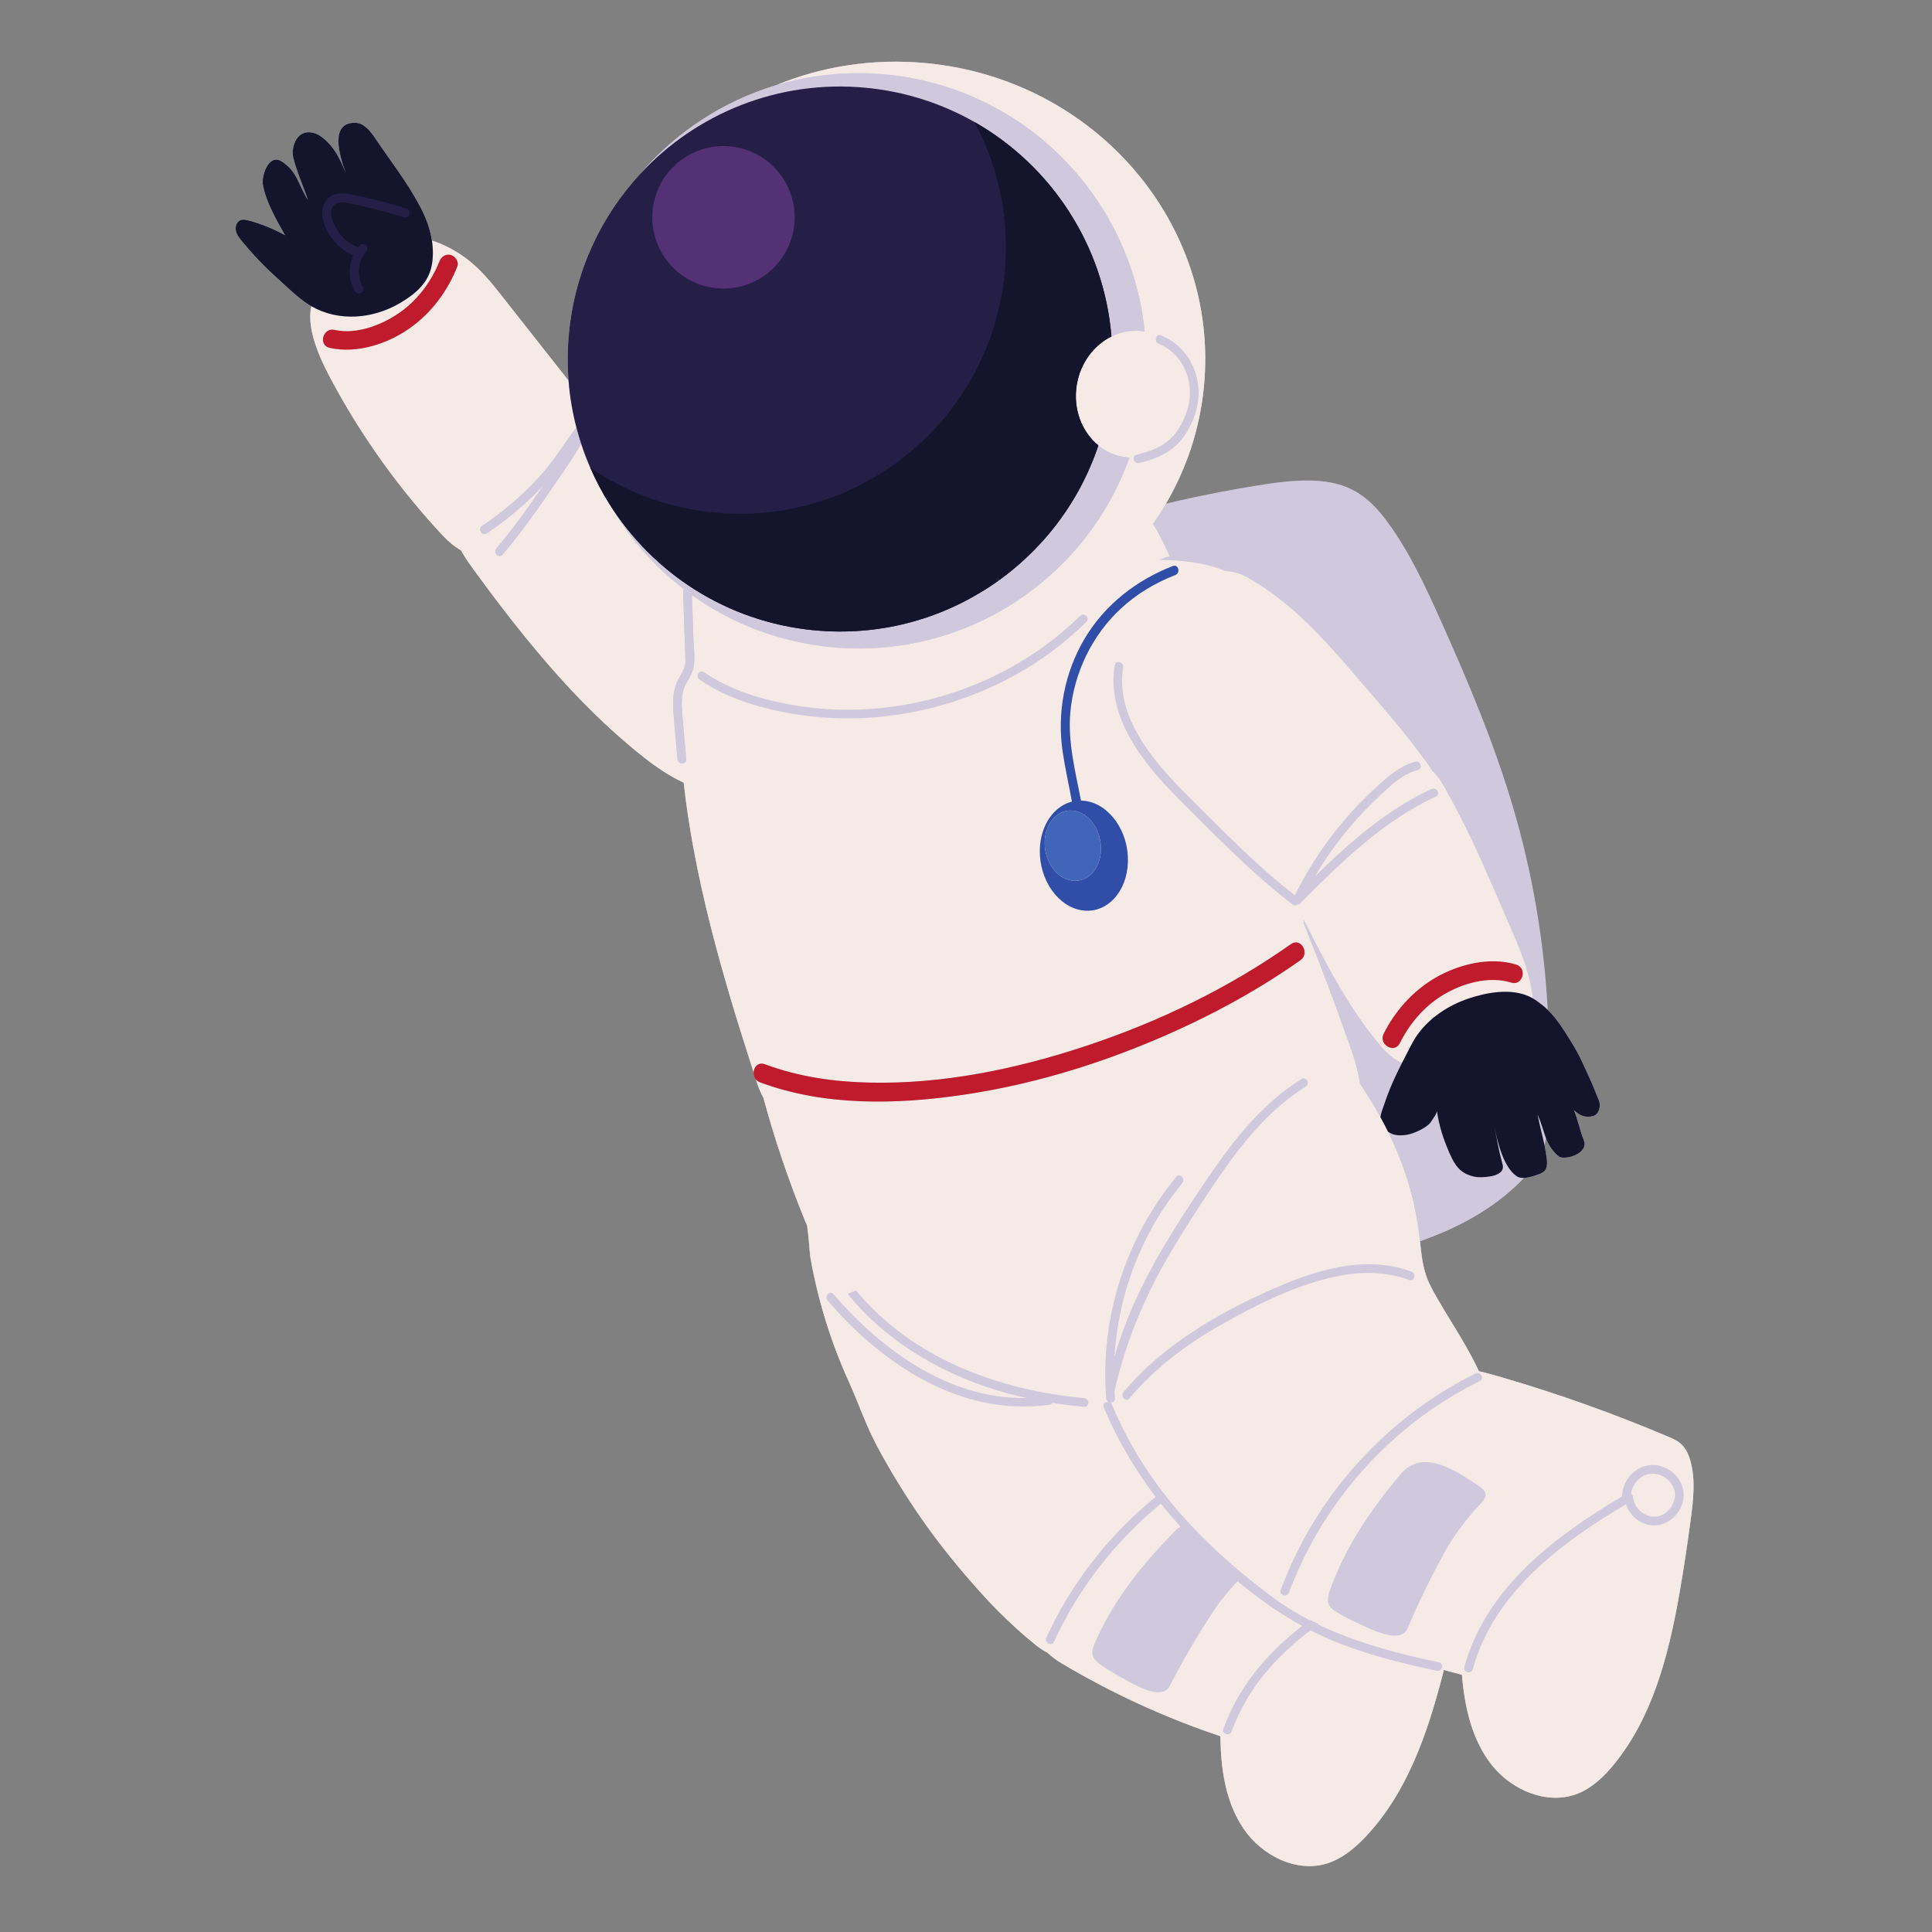 <svg xmlns="http://www.w3.org/2000/svg" xmlns:xlink="http://www.w3.org/1999/xlink" width="500" zoomAndPan="magnify" viewBox="0 0 375 375" height="500" preserveAspectRatio="xMidYMid meet" version="1.0"><rect x="0" y="0" width="375" height="375" fill="#808080" stroke="none"/><defs><clipPath id="04e9c91f03"><path d="M 45.605 11.336 L 329 11.336 L 329 363 L 45.605 363 Z M 45.605 11.336 " clip-rule="nonzero"/></clipPath><clipPath id="80660605f3"><path d="M 60 11.336 L 329 11.336 L 329 363 L 60 363 Z M 60 11.336 " clip-rule="nonzero"/></clipPath><clipPath id="cc36d96b83"><path d="M 45.605 23 L 85 23 L 85 62 L 45.605 62 Z M 45.605 23 " clip-rule="nonzero"/></clipPath></defs><g clip-path="url(#04e9c91f03)"><path fill="#d0c9de" d="M 328.156 283.738 C 327.812 282.434 327.258 281.133 326.25 280.242 C 325.531 279.605 324.637 279.215 323.75 278.84 C 313.273 274.398 302.539 270.566 291.617 267.375 C 290.109 266.934 288.59 266.504 287.055 266.148 C 284.871 261.418 281.75 256.797 279.168 252.34 C 278.293 250.832 277.414 249.312 276.84 247.668 C 276.078 245.504 275.867 243.203 275.621 240.922 C 276.715 240.523 277.801 240.105 278.879 239.672 C 285.027 237.207 291.148 233.547 295.777 228.633 C 296.84 228.598 298.082 228.152 298.934 227.82 C 299.309 227.672 299.668 227.445 299.906 227.121 C 300.379 226.48 300.312 225.613 300.215 224.828 C 300.086 223.848 299.93 222.973 299.754 222.141 C 299.871 221.734 299.973 221.316 300.066 220.891 C 300.543 222.152 301.18 223.293 302.539 224.449 C 303.52 225.285 308.555 224.008 307.391 221.234 C 306.758 219.738 306.27 217.391 305.484 215.434 C 306.461 216.469 307.715 217.059 309.254 216.609 C 310.438 216.266 310.734 214.57 310.363 213.664 C 309.762 212.199 309.207 210.719 308.539 209.281 C 307.227 206.441 306.645 204.91 304.992 202.258 C 303.664 200.121 302.25 197.801 300.414 196.012 C 299.707 182.742 297.465 169.555 293.719 156.805 C 290.039 144.301 284.953 132.262 279.617 120.371 C 276.68 113.824 273.629 107.238 269.387 101.414 C 265.52 96.117 261.641 93.531 254.934 93.285 C 251.242 93.152 247.562 93.66 243.918 94.25 C 241.637 94.617 239.363 95.02 237.094 95.453 C 233.484 96.141 229.887 96.91 226.309 97.758 C 230.301 90.961 232.898 83.254 233.688 74.953 C 236.691 43.457 212.566 15.383 179.805 12.258 C 169.43 11.27 159.434 12.895 150.52 16.586 C 140.285 19.688 131.203 25.676 124.328 33.684 C 116.684 41.906 111.582 52.621 110.434 64.664 C 110.137 67.781 110.117 70.859 110.355 73.879 L 96.531 56.34 C 93.41 52.379 90.383 49.438 85.758 47.41 L 85.531 47.316 C 84.949 47.07 84.383 46.867 83.836 46.711 C 83.516 44.645 82.809 42.621 81.891 40.781 C 81.727 40.453 81.559 40.125 81.387 39.801 C 78.941 35.211 75.559 30.922 72.691 26.648 C 71.777 25.293 70.555 23.852 68.922 23.836 C 64.035 23.781 65.793 29.953 67.094 33.535 C 66.023 30.816 64.691 28.141 62.23 26.445 C 61.336 25.828 60.195 25.492 59.148 25.777 C 57.234 26.297 56.508 29.004 56.945 30.68 C 57.766 33.824 58.762 35.766 59.766 38.84 C 57.793 35.652 57.738 33.34 54.688 31.348 C 52.172 29.707 50.727 34.129 51.02 35.82 C 51.594 39.109 53.684 42.781 55.328 45.652 C 53.105 44.426 50.734 43.465 48.285 42.805 C 47.75 42.66 47.172 42.535 46.66 42.742 C 45.906 43.059 45.609 44.027 45.789 44.824 C 45.973 45.621 46.512 46.281 47.035 46.91 C 48.918 49.176 50.918 51.355 53.105 53.332 C 55.039 55.074 57.008 57.055 59.105 58.578 C 59.535 58.891 59.977 59.176 60.43 59.434 C 59.336 64.336 62.695 70.777 64.797 74.637 C 70.562 85.223 77.664 95.074 85.883 103.891 C 86.977 105.062 88.195 106.086 89.484 106.828 C 90.281 108.285 91.273 109.656 92.254 111 C 95.305 115.18 98.453 119.344 101.746 123.41 C 108.691 131.992 116.273 140.125 124.91 146.949 C 127.355 148.883 129.953 150.645 132.703 151.91 C 132.824 153.016 132.961 154.121 133.105 155.227 C 133.52 158.344 134.016 161.453 134.586 164.551 C 136.484 174.863 139.172 185.012 142.18 195.047 C 143.492 199.418 144.883 203.766 146.273 208.117 C 146.234 208.625 146.375 209.156 146.73 209.559 C 146.785 209.727 146.84 209.898 146.895 210.07 C 147.242 211.156 147.672 212.148 148.172 213.055 C 150.262 220.789 152.812 228.398 155.805 235.828 C 156.09 236.531 156.375 237.238 156.668 237.941 C 156.973 239.926 157.176 243.387 157.285 244.02 C 157.77 246.785 158.375 249.535 159.09 252.25 C 160.52 257.684 162.406 262.996 164.727 268.117 C 166.648 272.367 168.129 276.789 170.328 280.871 C 172.984 285.805 175.93 290.582 179.145 295.172 C 182.535 300.004 186.25 304.543 190.184 308.934 C 192.449 311.465 194.844 313.883 197.363 316.16 C 198.547 317.227 199.758 318.262 200.992 319.262 C 201.793 319.91 202.543 320.402 203.27 320.762 C 204.109 321.547 205.039 322.238 206.023 322.828 C 215.766 328.637 226.133 333.398 236.887 337.004 C 236.938 343.273 237.863 349.797 241.391 354.973 C 244.922 360.148 251.613 363.562 257.59 361.688 C 260.496 360.777 262.93 358.758 265.027 356.547 C 273.109 348.031 277.07 336.469 280.008 325.102 C 280.086 324.781 280.172 324.461 280.25 324.141 C 281.418 324.465 282.586 324.777 283.758 325.074 C 284.277 331.32 285.691 337.754 289.602 342.648 C 293.508 347.547 300.441 350.449 306.258 348.129 C 309.09 347 311.363 344.801 313.289 342.441 C 320.707 333.34 323.789 321.512 325.859 309.957 C 326.758 304.953 327.5 299.922 328.172 294.887 C 328.668 291.176 329.113 287.355 328.156 283.738 " fill-opacity="1" fill-rule="nonzero"/></g><g clip-path="url(#80660605f3)"><path fill="#f5eae5" d="M 328.156 283.738 C 327.812 282.434 327.258 281.133 326.25 280.242 C 325.531 279.605 324.637 279.215 323.75 278.84 C 313.273 274.398 302.539 270.566 291.617 267.375 C 290.109 266.934 288.59 266.504 287.055 266.148 C 284.871 261.418 281.75 256.797 279.168 252.34 C 278.293 250.832 277.414 249.312 276.84 247.668 C 276.078 245.504 275.867 243.203 275.621 240.922 C 275.586 240.617 275.555 240.316 275.52 240.016 C 274.645 232.543 272.492 225.883 269.414 219.66 C 268.945 218.707 268.453 217.766 267.941 216.832 C 266.73 214.625 265.406 212.469 263.98 210.348 C 263.605 207.59 262.695 204.922 261.77 202.293 C 259.059 194.57 256.168 186.906 253.098 179.32 C 253.082 179.082 253.066 178.84 253.055 178.598 C 253.332 179.121 253.594 179.605 253.812 180.047 C 257.758 187.863 261.98 195.844 267.605 202.57 C 268.23 203.312 268.875 204.055 269.602 204.699 C 269.82 204.891 270.039 205.074 270.273 205.246 C 270.871 205.695 271.496 206.039 272.133 206.301 C 272.602 205.379 273.098 204.422 273.629 203.395 C 274.094 202.508 274.555 201.617 275.141 200.809 C 277.551 197.496 281.109 195.16 284.953 193.844 C 288.535 192.625 293.254 191.766 296.832 193.426 C 297.059 193.531 297.281 193.648 297.496 193.77 C 297.477 193.574 297.453 193.375 297.43 193.18 C 296.789 188.277 294.949 184.129 293.023 179.656 C 291.191 175.383 289.332 171.102 287.434 166.848 C 285.371 162.234 283.105 157.711 280.637 153.297 C 280.012 152.172 279.172 150.648 278.035 149.688 C 277.125 148.211 276.02 146.789 274.898 145.312 C 271.469 140.781 267.648 136.461 263.922 132.109 C 261.723 129.543 259.5 126.953 257.164 124.453 C 252.75 119.727 247.922 115.336 242.078 112.062 C 240.734 111.309 239.305 110.926 237.84 110.832 C 233.84 109.172 229.426 108.75 225.016 108.68 C 225.645 108.344 226.309 108.094 227.02 108.008 C 226.09 105.824 225.008 103.707 223.781 101.676 C 224.676 100.406 225.52 99.102 226.309 97.758 C 230.301 90.961 232.898 83.254 233.688 74.953 C 236.691 43.457 212.566 15.383 179.805 12.258 C 169.43 11.27 159.434 12.895 150.52 16.586 C 157.266 14.539 164.516 13.75 171.969 14.461 C 180.066 15.234 187.59 17.703 194.23 21.48 C 209.691 30.281 220.34 46.18 222.18 64.34 C 222.172 64.34 222.164 64.336 222.156 64.336 C 219.906 63.961 217.688 64.344 215.73 65.309 C 212.336 66.98 209.711 70.398 209.004 74.664 C 208.223 79.355 209.973 83.836 213.188 86.461 C 214.578 87.598 216.25 88.387 218.105 88.699 C 218.48 88.758 218.852 88.801 219.223 88.82 C 210.844 112.336 187.34 128.086 161.371 125.605 C 151.254 124.637 142.023 121.023 134.305 115.512 C 134.398 118.332 134.496 121.156 134.59 123.98 C 134.672 126.363 135.199 128.996 134.012 131.176 C 133.41 132.285 132.742 133.23 132.504 134.496 C 132.242 135.883 132.332 137.324 132.438 138.719 C 132.66 141.605 132.941 144.492 133.195 147.375 C 133.289 148.461 131.598 148.453 131.504 147.375 C 131.246 144.418 130.949 141.461 130.73 138.496 C 130.555 136.102 130.602 133.672 131.832 131.543 C 132.5 130.387 133.066 129.512 133.039 128.137 C 133.012 126.668 132.941 125.199 132.891 123.734 L 132.594 114.934 C 132.586 114.699 132.656 114.516 132.777 114.379 C 126.871 109.852 121.922 104.176 118.23 97.727 C 116.852 95.516 115.629 93.199 114.582 90.801 C 113.918 89.273 113.324 87.715 112.801 86.125 C 111.062 89.191 108.961 92.078 106.992 94.973 C 104.027 99.332 100.957 103.621 97.551 107.645 C 96.848 108.48 95.656 107.277 96.355 106.449 C 99.656 102.551 102.625 98.391 105.496 94.172 C 102.199 97.711 98.484 100.844 94.461 103.527 C 93.551 104.137 92.707 102.668 93.605 102.066 C 97.68 99.348 101.41 96.145 104.711 92.527 C 107.41 89.566 109.48 86.152 111.875 82.969 C 111.113 80.02 110.598 76.984 110.355 73.879 L 96.531 56.34 C 93.41 52.379 90.383 49.438 85.758 47.41 L 85.531 47.316 C 84.949 47.07 84.383 46.867 83.836 46.711 C 84.082 48.305 84.098 49.93 83.801 51.52 C 83.148 54.965 80.551 57.109 77.637 58.824 C 72.375 61.918 65.746 62.488 60.43 59.434 C 59.336 64.336 62.695 70.777 64.797 74.637 C 70.562 85.223 77.664 95.074 85.883 103.891 C 86.977 105.062 88.195 106.086 89.484 106.828 C 90.281 108.285 91.273 109.656 92.254 111 C 95.305 115.18 98.453 119.344 101.746 123.41 C 108.691 131.992 116.273 140.125 124.91 146.949 C 127.355 148.883 129.953 150.645 132.703 151.91 C 132.824 153.016 132.961 154.121 133.105 155.227 C 133.52 158.344 134.016 161.453 134.586 164.551 C 136.484 174.863 139.172 185.012 142.18 195.047 C 143.492 199.418 144.883 203.766 146.273 208.117 C 146.352 207.062 147.199 206.102 148.457 206.57 C 154.922 208.984 161.797 209.973 168.672 210.133 C 182.984 210.465 197.309 207.492 210.84 203 C 224.902 198.332 238.461 191.797 250.582 183.246 C 252.496 181.895 254.309 185.043 252.414 186.379 C 245.555 191.215 238.23 195.379 230.645 198.957 C 216.84 205.461 202.086 210.273 186.973 212.5 C 173.969 214.418 159.988 214.734 147.496 210.07 C 147.176 209.949 146.922 209.773 146.73 209.559 C 146.785 209.727 146.84 209.898 146.895 210.07 C 147.242 211.156 147.672 212.148 148.172 213.055 C 150.262 220.789 152.812 228.398 155.805 235.828 C 156.09 236.531 156.375 237.238 156.668 237.941 C 156.973 239.926 157.176 243.387 157.285 244.02 C 157.77 246.785 158.375 249.535 159.09 252.25 C 160.52 257.684 162.406 262.996 164.727 268.117 C 166.648 272.367 168.129 276.789 170.328 280.871 C 172.984 285.805 175.93 290.582 179.145 295.172 C 182.535 300.004 186.25 304.543 190.184 308.934 C 192.449 311.465 194.844 313.883 197.363 316.16 C 198.547 317.227 199.758 318.262 200.992 319.262 C 201.793 319.91 202.543 320.402 203.27 320.762 C 204.109 321.547 205.039 322.238 206.023 322.828 C 215.766 328.637 226.133 333.398 236.887 337.004 C 236.938 343.273 237.863 349.797 241.391 354.973 C 244.922 360.148 251.613 363.562 257.59 361.688 C 260.496 360.777 262.93 358.758 265.027 356.547 C 273.109 348.031 277.07 336.469 280.008 325.102 C 280.086 324.781 280.172 324.461 280.25 324.141 C 281.418 324.465 282.586 324.777 283.758 325.074 C 284.277 331.32 285.691 337.754 289.602 342.648 C 293.508 347.547 300.441 350.449 306.258 348.129 C 309.09 347 311.363 344.801 313.289 342.441 C 320.707 333.34 323.789 321.512 325.859 309.957 C 326.758 304.953 327.5 299.922 328.172 294.887 C 328.668 291.176 329.113 287.355 328.156 283.738 " fill-opacity="1" fill-rule="nonzero"/></g><path fill="#d0c9de" d="M 111.875 82.969 C 109.48 86.152 107.41 89.566 104.711 92.527 C 101.41 96.145 97.68 99.348 93.605 102.066 C 92.707 102.668 93.551 104.137 94.461 103.527 C 98.484 100.844 102.199 97.711 105.496 94.172 C 102.625 98.391 99.656 102.551 96.355 106.449 C 95.656 107.277 96.848 108.48 97.551 107.645 C 100.957 103.621 104.027 99.332 106.992 94.973 C 108.961 92.078 111.062 89.191 112.801 86.125 C 112.461 85.082 112.152 84.031 111.875 82.969 " fill-opacity="1" fill-rule="nonzero"/><path fill="#bf1b2c" d="M 77.918 60.426 C 74.398 62.988 69.332 65.008 64.945 64.027 C 62.672 63.516 61.703 67.016 63.98 67.523 C 69.324 68.719 75.398 66.711 79.746 63.555 C 83.871 60.57 86.898 56.441 88.77 51.727 C 89.129 50.812 88.375 49.734 87.5 49.492 C 86.473 49.211 85.637 49.848 85.273 50.762 C 83.777 54.527 81.203 58.027 77.918 60.426 " fill-opacity="1" fill-rule="nonzero"/><g clip-path="url(#cc36d96b83)"><path fill="#14152d" d="M 83.836 46.711 C 83.516 44.645 82.809 42.621 81.891 40.781 C 81.727 40.453 81.559 40.125 81.387 39.801 C 78.941 35.211 75.559 30.922 72.691 26.648 C 71.777 25.293 70.555 23.852 68.922 23.836 C 64.035 23.781 65.793 29.953 67.094 33.535 C 66.023 30.816 64.691 28.141 62.23 26.445 C 61.336 25.828 60.195 25.492 59.148 25.777 C 57.234 26.297 56.508 29.004 56.945 30.68 C 57.766 33.824 58.762 35.766 59.766 38.84 C 57.793 35.652 57.738 33.34 54.688 31.348 C 52.172 29.707 50.727 34.129 51.02 35.82 C 51.594 39.109 53.684 42.781 55.328 45.652 C 53.105 44.426 50.734 43.465 48.285 42.805 C 47.75 42.66 47.172 42.535 46.66 42.742 C 45.906 43.059 45.609 44.027 45.789 44.824 C 45.973 45.621 46.512 46.281 47.035 46.91 C 48.918 49.176 50.918 51.355 53.105 53.332 C 55.039 55.074 57.008 57.055 59.105 58.578 C 59.535 58.891 59.977 59.176 60.43 59.434 C 65.746 62.488 72.375 61.918 77.637 58.824 C 80.551 57.109 83.148 54.965 83.801 51.52 C 84.098 49.93 84.082 48.305 83.836 46.711 " fill-opacity="1" fill-rule="nonzero"/></g><path fill="#251e46" d="M 68.559 49.555 C 67.59 51.746 67.656 54.406 68.871 56.492 C 69.445 57.477 70.977 56.586 70.398 55.602 C 69.395 53.875 69.406 51.535 70.398 49.785 C 70.512 49.68 70.594 49.543 70.645 49.395 C 70.766 49.215 70.902 49.039 71.051 48.875 C 71.812 48.035 70.566 46.777 69.801 47.625 C 69.684 47.754 69.574 47.887 69.469 48.023 C 67.867 47.383 66.496 46.242 65.543 44.797 C 64.742 43.582 63.465 40.996 64.887 39.75 C 65.562 39.156 66.617 39.262 67.434 39.395 C 68.609 39.59 69.777 39.875 70.934 40.141 C 73.453 40.727 75.949 41.41 78.414 42.18 C 79.504 42.516 79.969 40.809 78.887 40.473 C 76.555 39.746 74.199 39.098 71.824 38.535 C 70.664 38.262 69.496 38 68.324 37.77 C 67.434 37.594 66.531 37.465 65.629 37.59 C 63.695 37.859 62.523 39.457 62.535 41.367 C 62.547 43.207 63.434 44.984 64.539 46.414 C 65.605 47.785 66.98 48.867 68.559 49.555 " fill-opacity="1" fill-rule="nonzero"/><path fill="#d0c9de" d="M 204.234 272.293 C 206.297 272.617 208.371 272.871 210.445 273.066 C 211.531 273.168 211.523 271.477 210.445 271.375 C 194.652 269.898 178.777 264.312 167.824 252.395 C 167.25 251.77 166.695 251.129 166.16 250.477 C 166.113 250.496 166.066 250.512 166.023 250.531 C 165.422 250.781 164.934 250.992 164.52 251.121 C 172.391 260.879 183.906 267.367 196.039 270.578 C 197.094 270.855 198.152 271.113 199.215 271.348 C 184.355 271.645 171.234 262.168 161.812 251.227 C 161.102 250.398 159.91 251.602 160.617 252.422 C 171.336 264.875 186.539 275.051 203.691 272.66 C 203.973 272.621 204.148 272.477 204.234 272.293 " fill-opacity="1" fill-rule="nonzero"/><path fill="#d0c9de" d="M 299.754 222.141 C 299.871 221.734 299.973 221.316 300.066 220.891 C 299.566 219.57 299.242 218.117 298.445 216.375 C 298.871 218.582 299.359 220.25 299.754 222.141 " fill-opacity="1" fill-rule="nonzero"/><path fill="#d0c9de" d="M 272.133 206.301 C 271.496 206.039 270.871 205.695 270.273 205.246 C 270.039 205.074 269.82 204.891 269.602 204.699 C 268.875 204.055 268.23 203.312 267.605 202.57 C 261.98 195.844 257.758 187.863 253.812 180.047 C 253.594 179.605 253.332 179.121 253.055 178.598 C 253.066 178.84 253.082 179.082 253.098 179.32 C 256.168 186.906 259.059 194.57 261.77 202.293 C 262.695 204.922 263.605 207.59 263.98 210.348 C 265.406 212.469 266.73 214.625 267.941 216.832 C 268.047 215.973 268.426 215.105 268.688 214.32 C 269.719 211.246 270.812 208.895 272.133 206.301 " fill-opacity="1" fill-rule="nonzero"/><path fill="#d0c9de" d="M 294.359 228.289 C 291.734 226.422 290.715 221.66 290.016 218.664 C 290.75 221.816 290.727 222.602 291.574 225.695 C 291.656 226 291.742 226.316 291.711 226.629 C 291.594 227.73 290.246 228.199 289.133 228.355 C 288.129 228.5 287.094 228.594 286.105 228.375 C 283.375 227.762 282.379 226.152 281.383 223.902 C 280.211 221.254 279.312 218.527 278.91 215.652 C 278.84 216.125 278.566 216.539 278.293 216.93 C 277.957 217.395 277.715 217.918 277.277 218.285 C 276.781 218.711 276.215 219.051 275.633 219.348 C 274.691 219.824 273.688 220.203 272.641 220.324 C 271.738 220.43 270.602 220.379 269.793 219.898 C 269.672 219.828 269.547 219.746 269.414 219.66 C 272.492 225.883 274.645 232.543 275.52 240.016 C 275.555 240.316 275.586 240.617 275.621 240.922 C 276.715 240.523 277.801 240.105 278.879 239.672 C 285.027 237.207 291.148 233.547 295.777 228.633 C 295.23 228.648 294.734 228.559 294.359 228.289 " fill-opacity="1" fill-rule="nonzero"/><path fill="#bf1b2c" d="M 147.496 210.07 C 159.988 214.734 173.969 214.418 186.973 212.5 C 202.086 210.273 216.84 205.461 230.645 198.957 C 238.23 195.379 245.555 191.215 252.414 186.379 C 254.309 185.043 252.496 181.895 250.582 183.246 C 238.461 191.797 224.902 198.332 210.84 203 C 197.309 207.492 182.984 210.465 168.672 210.133 C 161.797 209.973 154.922 208.984 148.457 206.57 C 147.199 206.102 146.352 207.062 146.273 208.117 C 146.234 208.625 146.375 209.156 146.73 209.559 C 146.922 209.773 147.176 209.949 147.496 210.07 " fill-opacity="1" fill-rule="nonzero"/><path fill="#304da8" d="M 213.691 164.895 C 213.602 168.641 211.082 171.344 208.066 170.93 C 205.051 170.52 202.684 167.148 202.777 163.402 C 202.871 159.656 205.391 156.953 208.402 157.363 C 211.418 157.777 213.785 161.148 213.691 164.895 Z M 210.582 123.863 C 206.594 130.539 205.113 138.453 206.289 146.109 C 206.773 149.293 207.48 152.43 208.062 155.594 C 204.562 156.477 201.945 160.16 201.828 164.918 C 201.68 170.785 205.395 176.066 210.117 176.711 C 214.84 177.355 218.785 173.121 218.93 167.25 C 219.078 161.383 215.367 156.102 210.645 155.457 C 210.367 155.418 210.09 155.398 209.82 155.395 C 208.723 149.699 207.223 143.973 207.758 138.199 C 208.461 130.613 211.977 123.285 217.566 118.117 C 220.625 115.285 224.246 113.117 228.125 111.617 C 229.199 111.199 228.734 109.445 227.641 109.867 C 220.609 112.59 214.477 117.344 210.582 123.863 " fill-opacity="1" fill-rule="nonzero"/><path fill="#4065b9" d="M 202.777 163.402 C 202.684 167.148 205.051 170.52 208.066 170.93 C 211.082 171.344 213.602 168.641 213.691 164.895 C 213.785 161.148 211.418 157.777 208.402 157.363 C 205.391 156.953 202.871 159.656 202.777 163.402 " fill-opacity="1" fill-rule="nonzero"/><path fill="#d0c9de" d="M 168.066 17.035 C 175.738 17.77 182.867 20.109 189.16 23.688 C 204.09 32.188 214.289 47.684 215.73 65.309 C 217.688 64.344 219.906 63.961 222.156 64.336 C 222.164 64.336 222.172 64.34 222.18 64.34 C 220.34 46.18 209.691 30.281 194.23 21.48 C 187.59 17.703 180.066 15.234 171.969 14.461 C 164.516 13.75 157.266 14.539 150.52 16.586 C 140.285 19.688 131.203 25.676 124.328 33.684 C 135.141 22.059 151.047 15.41 168.066 17.035 " fill-opacity="1" fill-rule="nonzero"/><path fill="#d0c9de" d="M 158.027 122.336 C 141.012 120.711 126.652 111.184 118.23 97.727 C 121.922 104.176 126.871 109.852 132.777 114.379 C 132.656 114.516 132.586 114.699 132.594 114.934 L 132.891 123.734 C 132.941 125.199 133.012 126.668 133.039 128.137 C 133.066 129.512 132.5 130.387 131.832 131.543 C 130.602 133.672 130.555 136.102 130.73 138.496 C 130.949 141.461 131.246 144.418 131.504 147.375 C 131.598 148.453 133.289 148.461 133.195 147.375 C 132.941 144.492 132.66 141.605 132.438 138.719 C 132.332 137.324 132.242 135.883 132.504 134.496 C 132.742 133.23 133.41 132.285 134.012 131.176 C 135.199 128.996 134.672 126.363 134.59 123.98 C 134.496 121.156 134.398 118.332 134.305 115.512 C 142.023 121.023 151.254 124.637 161.371 125.605 C 187.34 128.086 210.844 112.336 219.223 88.82 C 218.852 88.801 218.48 88.758 218.105 88.699 C 216.25 88.387 214.578 87.598 213.188 86.461 C 205.578 109.301 183.004 124.723 158.027 122.336 " fill-opacity="1" fill-rule="nonzero"/><path fill="#251e46" d="M 209.004 74.664 C 209.711 70.398 212.336 66.98 215.73 65.309 C 214.289 47.684 204.09 32.188 189.16 23.688 C 182.867 20.109 175.738 17.77 168.066 17.035 C 151.047 15.41 135.141 22.059 124.328 33.684 C 116.684 41.906 111.582 52.621 110.434 64.664 C 110.137 67.781 110.117 70.859 110.355 73.879 C 110.598 76.984 111.113 80.02 111.875 82.969 C 112.152 84.031 112.461 85.082 112.801 86.125 C 113.324 87.715 113.918 89.273 114.582 90.801 C 115.629 93.199 116.852 95.516 118.23 97.727 C 126.652 111.184 141.012 120.711 158.027 122.336 C 183.004 124.723 205.578 109.301 213.188 86.461 C 209.973 83.836 208.223 79.355 209.004 74.664 " fill-opacity="1" fill-rule="nonzero"/><path fill="#14152d" d="M 189.16 23.688 C 193.797 32.352 196.016 42.43 195.012 52.953 C 192.305 81.363 167.086 102.195 138.695 99.484 C 129.738 98.633 121.531 95.535 114.582 90.801 C 115.629 93.199 116.852 95.516 118.23 97.727 C 126.652 111.184 141.012 120.711 158.027 122.336 C 183.004 124.723 205.578 109.301 213.188 86.461 C 209.973 83.836 208.223 79.355 209.004 74.664 C 209.711 70.398 212.336 66.98 215.73 65.309 C 214.289 47.684 204.09 32.188 189.16 23.688 " fill-opacity="1" fill-rule="nonzero"/><path fill="#543175" d="M 126.672 40.867 C 125.945 48.469 131.52 55.219 139.113 55.945 C 146.711 56.668 153.457 51.094 154.184 43.492 C 154.906 35.891 149.336 29.141 141.738 28.414 C 134.141 27.691 127.398 33.266 126.672 40.867 " fill-opacity="1" fill-rule="nonzero"/><path fill="#d0c9de" d="M 224.906 66.73 C 229.648 68.66 231.824 74.023 230.645 78.852 C 230.09 81.125 228.844 83.633 227.105 85.234 C 225.316 86.883 222.965 87.711 220.633 88.234 C 219.57 88.473 220.023 90.105 221.082 89.863 C 223.809 89.258 226.555 88.191 228.559 86.184 C 230.527 84.215 231.961 81.234 232.441 78.512 C 233.434 72.898 230.703 67.273 225.355 65.098 C 224.348 64.688 223.91 66.324 224.906 66.73 " fill-opacity="1" fill-rule="nonzero"/><path fill="#d0c9de" d="M 135.785 131.918 C 140.539 135.195 146.18 137.031 151.793 138.168 C 156.809 139.184 161.941 139.59 167.055 139.387 C 177.41 138.984 187.668 136.156 196.77 131.184 C 201.918 128.367 206.672 124.84 210.859 120.719 C 211.637 119.953 210.441 118.758 209.664 119.523 C 195.285 133.672 173.977 140.281 154.102 136.883 C 147.988 135.84 141.789 134.008 136.637 130.457 C 135.738 129.84 134.891 131.309 135.785 131.918 " fill-opacity="1" fill-rule="nonzero"/><path fill="#d0c9de" d="M 261.055 159.051 C 257.219 163.539 253.949 168.488 251.324 173.777 C 245.105 168.969 239.5 163.395 233.945 157.852 C 228.895 152.812 223.531 147.809 220.223 141.383 C 218.344 137.73 217.316 133.645 218.012 129.547 C 218.195 128.48 216.562 128.023 216.379 129.094 C 215.121 136.516 218.727 143.316 223.223 148.949 C 225.578 151.895 228.246 154.547 230.906 157.207 C 233.949 160.254 236.992 163.297 240.117 166.258 C 243.574 169.531 247.137 172.695 250.926 175.59 C 251.273 175.852 251.613 175.773 251.848 175.547 C 252.094 175.562 252.336 175.465 252.5 175.203 C 260.363 167.309 268.48 159.348 278.711 154.605 C 279.699 154.148 278.84 152.688 277.859 153.145 C 269.203 157.156 262.02 163.457 255.25 170.086 C 257.223 166.73 259.469 163.539 261.984 160.562 C 263.812 158.398 265.77 156.348 267.844 154.422 C 269.98 152.434 272.27 150.199 275.176 149.473 C 276.234 149.211 275.785 147.578 274.73 147.844 C 271.906 148.547 269.684 150.488 267.566 152.387 C 265.25 154.461 263.074 156.688 261.055 159.051 " fill-opacity="1" fill-rule="nonzero"/><path fill="#bf1b2c" d="M 268.559 200.668 C 267.523 202.75 270.652 204.59 271.691 202.5 C 273.574 198.711 276.383 195.395 280.012 193.176 C 283.789 190.859 288.984 189.371 293.332 190.727 C 295.566 191.426 296.52 187.922 294.297 187.23 C 289.16 185.629 283.02 187.188 278.488 189.855 C 274.215 192.371 270.762 196.242 268.559 200.668 " fill-opacity="1" fill-rule="nonzero"/><path fill="#14152d" d="M 297.496 193.77 C 297.281 193.648 297.059 193.531 296.832 193.426 C 293.254 191.766 288.535 192.625 284.953 193.844 C 281.109 195.16 277.551 197.496 275.141 200.809 C 274.555 201.617 274.094 202.508 273.629 203.395 C 273.098 204.422 272.602 205.379 272.133 206.301 C 270.812 208.895 269.719 211.246 268.688 214.32 C 268.426 215.105 268.047 215.973 267.941 216.832 C 268.453 217.766 268.945 218.707 269.414 219.66 C 269.547 219.746 269.672 219.828 269.793 219.898 C 270.602 220.379 271.738 220.43 272.641 220.324 C 273.688 220.203 274.691 219.824 275.633 219.348 C 276.215 219.051 276.781 218.711 277.277 218.285 C 277.715 217.918 277.957 217.395 278.293 216.93 C 278.566 216.539 278.84 216.125 278.91 215.652 C 279.312 218.527 280.211 221.254 281.383 223.902 C 282.379 226.152 283.375 227.762 286.105 228.375 C 287.094 228.594 288.129 228.5 289.133 228.355 C 290.246 228.199 291.594 227.73 291.711 226.629 C 291.742 226.316 291.656 226 291.574 225.695 C 290.727 222.602 290.75 221.816 290.016 218.664 C 290.715 221.66 291.734 226.422 294.359 228.289 C 294.734 228.559 295.23 228.648 295.777 228.633 C 296.84 228.598 298.082 228.152 298.934 227.82 C 299.309 227.672 299.668 227.445 299.906 227.121 C 300.379 226.48 300.312 225.613 300.215 224.828 C 300.086 223.848 299.93 222.973 299.754 222.141 C 299.359 220.25 298.871 218.582 298.445 216.375 C 299.242 218.117 299.566 219.57 300.066 220.891 C 300.543 222.152 301.18 223.293 302.539 224.449 C 303.52 225.285 308.555 224.008 307.391 221.234 C 306.758 219.738 306.27 217.391 305.484 215.434 C 306.461 216.469 307.715 217.059 309.254 216.609 C 310.438 216.266 310.734 214.57 310.363 213.664 C 309.762 212.199 309.207 210.719 308.539 209.281 C 307.227 206.441 306.645 204.91 304.992 202.258 C 303.664 200.121 302.25 197.801 300.414 196.012 C 300.117 195.723 299.812 195.445 299.492 195.188 C 298.855 194.676 298.203 194.176 297.496 193.77 " fill-opacity="1" fill-rule="nonzero"/><path fill="#f5eae5" d="M 316.996 290.652 C 317.211 292.945 319.613 294.852 321.906 294.289 C 323.984 293.785 325.523 291.441 325.016 289.332 C 324.504 287.18 322.09 285.641 319.926 286.133 C 318.098 286.547 316.855 288.168 316.586 289.941 C 316.812 290.094 316.969 290.355 316.996 290.652 " fill-opacity="1" fill-rule="nonzero"/><path fill="#d0c9de" d="M 271.879 286.113 C 266.457 292.543 261.566 299.566 258.59 307.488 C 257.668 309.953 257.008 311.402 259.305 312.844 C 260.816 313.793 262.566 314.602 264.188 315.359 C 265.355 315.902 268.199 317.32 270.426 317.465 C 271.668 317.543 272.719 317.227 273.18 316.137 C 275.391 310.906 277.887 305.797 280.652 300.836 C 282.113 298.219 283.945 295.84 285.848 293.531 C 287.43 291.617 289.863 290.266 287.062 288.422 C 282.754 285.59 276.227 280.965 271.879 286.113 " fill-opacity="1" fill-rule="nonzero"/><path fill="#d0c9de" d="M 286.379 266.602 C 272.871 273.289 261.488 284.066 253.965 297.125 C 251.848 300.805 250.055 304.664 248.574 308.645 C 248.195 309.664 249.832 310.105 250.207 309.094 C 255.324 295.309 264.633 283.133 276.531 274.512 C 279.914 272.066 283.492 269.914 287.234 268.062 C 288.207 267.582 287.352 266.121 286.379 266.602 " fill-opacity="1" fill-rule="nonzero"/><path fill="#d0c9de" d="M 319.926 286.133 C 322.09 285.641 324.504 287.18 325.016 289.332 C 325.523 291.441 323.984 293.785 321.906 294.289 C 319.613 294.852 317.211 292.945 316.996 290.652 C 316.969 290.355 316.812 290.094 316.586 289.941 C 316.855 288.168 318.098 286.547 319.926 286.133 Z M 285.859 324.008 C 289.969 309.098 302.922 299.531 315.586 291.973 C 316.426 294.473 318.891 296.34 321.641 296.047 C 324.773 295.715 327.168 292.527 326.746 289.434 C 326.316 286.309 323.125 283.984 320.027 284.406 C 317.086 284.805 314.898 287.551 314.836 290.449 C 301.758 298.25 288.469 308.168 284.227 323.559 C 283.938 324.609 285.57 325.059 285.859 324.008 " fill-opacity="1" fill-rule="nonzero"/><path fill="#d0c9de" d="M 279.309 322.664 C 271.293 320.957 263.246 318.867 255.875 315.324 C 255.922 315.293 255.965 315.262 256.012 315.227 C 255.434 314.961 254.859 314.691 254.289 314.418 C 254.258 314.441 254.227 314.461 254.195 314.484 C 251.648 313.16 249.188 311.648 246.852 309.902 C 238.559 303.699 230.785 296.605 224.645 288.223 C 221.117 283.406 218.145 278.191 215.848 272.68 C 215.758 272.453 215.602 272.305 215.418 272.219 C 215.906 272.316 216.453 272.055 216.402 271.426 C 216.363 270.949 216.332 270.473 216.305 269.992 C 216.34 269.934 216.363 269.859 216.383 269.781 C 218.543 260.258 222.281 251.449 227.242 243.055 C 229.605 239.047 232.137 235.137 234.707 231.262 C 237.141 227.598 239.66 223.977 242.516 220.625 C 245.695 216.887 249.281 213.512 253.449 210.906 C 254.371 210.328 253.52 208.863 252.594 209.445 C 245.102 214.137 239.543 221.121 234.629 228.352 C 229.164 236.387 223.762 244.664 219.855 253.59 C 218.469 256.754 217.301 259.996 216.324 263.297 C 217.066 251.062 221.652 239.137 229.492 229.641 C 230.18 228.805 228.988 227.605 228.297 228.445 C 218.445 240.375 213.469 255.988 214.711 271.426 C 214.742 271.777 214.941 272.02 215.199 272.141 C 214.609 272.02 213.934 272.441 214.219 273.129 C 216.824 279.379 220.242 285.195 224.312 290.539 C 218.645 295.16 213.629 300.582 209.461 306.633 C 207.023 310.172 204.902 313.922 203.105 317.828 C 202.652 318.809 204.113 319.672 204.566 318.684 C 209.344 308.293 216.512 299.086 225.336 291.859 C 226.543 293.383 227.805 294.863 229.109 296.309 C 228.723 296.566 228.348 296.887 227.977 297.262 C 222.082 303.266 216.676 309.895 213.113 317.574 C 212.008 319.961 211.242 321.355 213.422 322.969 C 214.859 324.027 216.543 324.969 218.102 325.844 C 219.227 326.473 221.953 328.102 224.164 328.414 C 225.398 328.586 226.473 328.352 227.012 327.297 C 229.609 322.246 232.48 317.34 235.613 312.602 C 236.961 310.562 238.547 308.703 240.207 306.914 C 244.121 310.184 248.289 313.148 252.742 315.59 C 246.023 320.836 240.434 327.273 237.449 335.59 C 237.082 336.617 238.715 337.059 239.082 336.039 C 242.02 327.852 247.645 321.559 254.359 316.449 C 255.828 317.199 257.324 317.895 258.855 318.523 C 265.297 321.164 272.066 322.848 278.859 324.297 C 279.922 324.523 280.375 322.891 279.309 322.664 " fill-opacity="1" fill-rule="nonzero"/><path fill="#d0c9de" d="M 273.965 246.824 C 265.836 243.793 257.051 246.02 249.336 249.219 C 241.875 252.316 234.52 256.117 228.012 260.934 C 224.352 263.645 220.973 266.711 218.055 270.215 C 217.363 271.043 218.555 272.25 219.25 271.41 C 224.227 265.434 230.512 260.809 237.25 257.004 C 244.238 253.055 251.828 249.273 259.742 247.68 C 264.352 246.75 269.078 246.797 273.516 248.453 C 274.535 248.836 274.977 247.199 273.965 246.824 " fill-opacity="1" fill-rule="nonzero"/></svg>